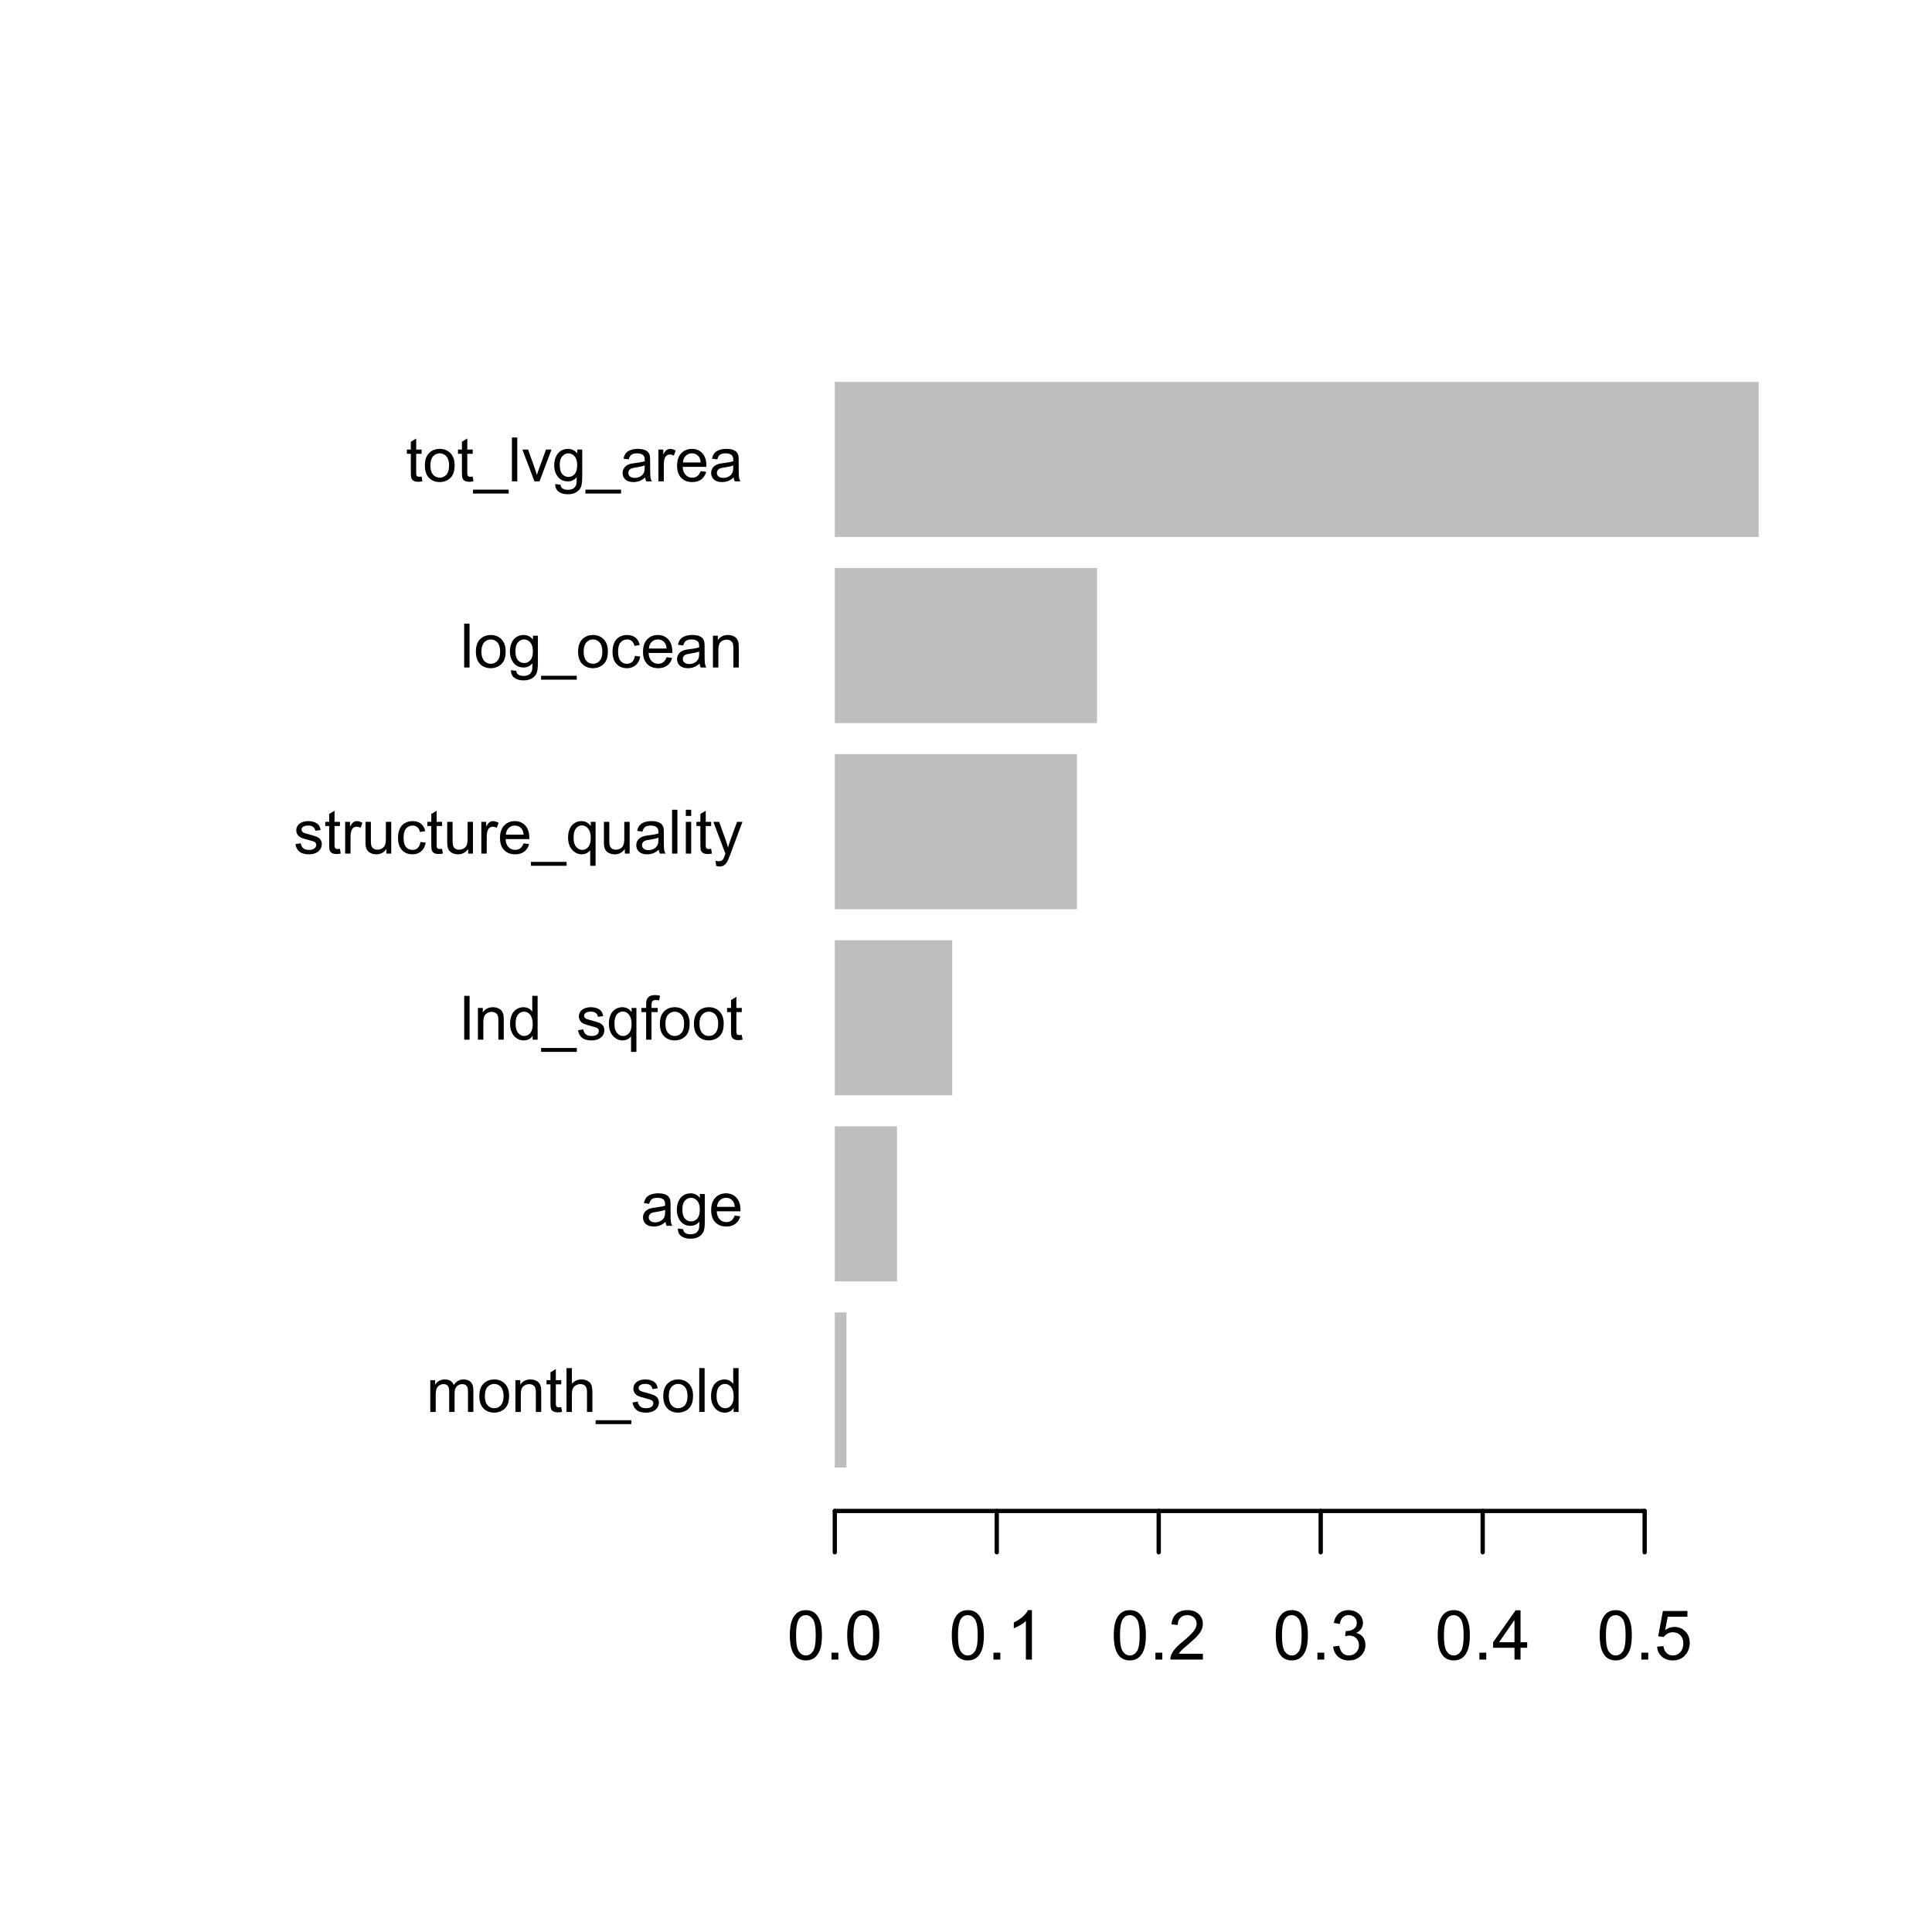 <?xml version="1.0" encoding="UTF-8"?>
<svg xmlns="http://www.w3.org/2000/svg" xmlns:xlink="http://www.w3.org/1999/xlink" width="337pt" height="337pt" viewBox="0 0 337 337" version="1.1">
<defs>
<g>
<symbol overflow="visible" id="glyph0-0">
<path style="stroke:none;" d="M 1.336 0 L 1.336 -6.68 L 6.68 -6.68 L 6.68 0 Z M 1.504 -0.168 L 6.512 -0.168 L 6.512 -6.512 L 1.504 -6.512 Z M 1.504 -0.168 "/>
</symbol>
<symbol overflow="visible" id="glyph0-1">
<path style="stroke:none;" d="M 0.703 0 L 0.703 -5.543 L 1.543 -5.543 L 1.543 -4.766 C 1.715 -5.031 1.949 -5.25 2.238 -5.418 C 2.527 -5.582 2.855 -5.664 3.227 -5.668 C 3.633 -5.664 3.969 -5.578 4.234 -5.41 C 4.496 -5.238 4.68 -5 4.789 -4.695 C 5.227 -5.34 5.797 -5.664 6.5 -5.668 C 7.047 -5.664 7.473 -5.512 7.77 -5.211 C 8.066 -4.902 8.215 -4.434 8.215 -3.805 L 8.215 0 L 7.277 0 L 7.277 -3.492 C 7.277 -3.867 7.246 -4.137 7.188 -4.301 C 7.125 -4.465 7.016 -4.598 6.855 -4.699 C 6.695 -4.801 6.508 -4.852 6.293 -4.852 C 5.902 -4.852 5.578 -4.719 5.32 -4.461 C 5.062 -4.199 4.934 -3.785 4.938 -3.219 L 4.938 0 L 3.996 0 L 3.996 -3.602 C 3.996 -4.016 3.918 -4.328 3.766 -4.539 C 3.613 -4.746 3.363 -4.852 3.016 -4.852 C 2.75 -4.852 2.504 -4.781 2.281 -4.641 C 2.055 -4.5 1.895 -4.297 1.793 -4.031 C 1.691 -3.766 1.641 -3.379 1.645 -2.875 L 1.645 0 Z M 0.703 0 "/>
</symbol>
<symbol overflow="visible" id="glyph0-2">
<path style="stroke:none;" d="M 0.355 -2.77 C 0.352 -3.793 0.637 -4.555 1.211 -5.051 C 1.684 -5.461 2.266 -5.664 2.953 -5.668 C 3.715 -5.664 4.336 -5.414 4.82 -4.918 C 5.301 -4.414 5.543 -3.727 5.547 -2.848 C 5.543 -2.133 5.438 -1.57 5.227 -1.164 C 5.012 -0.754 4.699 -0.438 4.293 -0.215 C 3.883 0.012 3.438 0.121 2.953 0.125 C 2.176 0.121 1.547 -0.125 1.07 -0.621 C 0.59 -1.117 0.352 -1.832 0.355 -2.77 Z M 1.32 -2.77 C 1.316 -2.059 1.473 -1.527 1.785 -1.176 C 2.094 -0.82 2.484 -0.645 2.953 -0.648 C 3.418 -0.645 3.805 -0.82 4.117 -1.18 C 4.426 -1.531 4.582 -2.074 4.582 -2.801 C 4.582 -3.484 4.426 -4.004 4.113 -4.359 C 3.801 -4.711 3.414 -4.887 2.953 -4.891 C 2.484 -4.887 2.094 -4.711 1.785 -4.363 C 1.473 -4.008 1.316 -3.477 1.32 -2.77 Z M 1.32 -2.77 "/>
</symbol>
<symbol overflow="visible" id="glyph0-3">
<path style="stroke:none;" d="M 0.703 0 L 0.703 -5.543 L 1.551 -5.543 L 1.551 -4.754 C 1.953 -5.359 2.539 -5.664 3.312 -5.668 C 3.641 -5.664 3.949 -5.605 4.234 -5.484 C 4.512 -5.363 4.723 -5.203 4.863 -5.012 C 5 -4.816 5.098 -4.586 5.156 -4.32 C 5.188 -4.141 5.203 -3.836 5.207 -3.406 L 5.207 0 L 4.27 0 L 4.27 -3.371 C 4.266 -3.75 4.23 -4.035 4.16 -4.227 C 4.086 -4.414 3.953 -4.566 3.77 -4.68 C 3.582 -4.793 3.363 -4.852 3.113 -4.852 C 2.711 -4.852 2.367 -4.723 2.078 -4.469 C 1.785 -4.215 1.641 -3.734 1.645 -3.027 L 1.645 0 Z M 0.703 0 "/>
</symbol>
<symbol overflow="visible" id="glyph0-4">
<path style="stroke:none;" d="M 2.754 -0.84 L 2.891 -0.012 C 2.625 0.043 2.391 0.07 2.18 0.074 C 1.836 0.07 1.57 0.02 1.387 -0.086 C 1.195 -0.191 1.062 -0.332 0.988 -0.512 C 0.91 -0.684 0.871 -1.055 0.875 -1.621 L 0.875 -4.812 L 0.188 -4.812 L 0.188 -5.543 L 0.875 -5.543 L 0.875 -6.914 L 1.812 -7.477 L 1.812 -5.543 L 2.754 -5.543 L 2.754 -4.812 L 1.812 -4.812 L 1.812 -1.57 C 1.809 -1.301 1.824 -1.125 1.859 -1.051 C 1.891 -0.973 1.945 -0.914 2.02 -0.871 C 2.094 -0.824 2.203 -0.801 2.344 -0.805 C 2.445 -0.801 2.582 -0.812 2.754 -0.84 Z M 2.754 -0.84 "/>
</symbol>
<symbol overflow="visible" id="glyph0-5">
<path style="stroke:none;" d="M 0.703 0 L 0.703 -7.648 L 1.645 -7.648 L 1.645 -4.906 C 2.078 -5.41 2.633 -5.664 3.305 -5.668 C 3.711 -5.664 4.066 -5.582 4.371 -5.422 C 4.676 -5.258 4.891 -5.035 5.023 -4.75 C 5.148 -4.465 5.215 -4.051 5.219 -3.512 L 5.219 0 L 4.277 0 L 4.277 -3.512 C 4.277 -3.977 4.176 -4.32 3.973 -4.535 C 3.77 -4.75 3.48 -4.855 3.109 -4.859 C 2.828 -4.855 2.566 -4.785 2.324 -4.641 C 2.078 -4.496 1.902 -4.301 1.801 -4.055 C 1.691 -3.805 1.641 -3.461 1.645 -3.031 L 1.645 0 Z M 0.703 0 "/>
</symbol>
<symbol overflow="visible" id="glyph0-6">
<path style="stroke:none;" d="M -0.16 2.125 L -0.16 1.445 L 6.062 1.445 L 6.062 2.125 Z M -0.16 2.125 "/>
</symbol>
<symbol overflow="visible" id="glyph0-7">
<path style="stroke:none;" d="M 0.328 -1.652 L 1.258 -1.801 C 1.309 -1.426 1.453 -1.141 1.691 -0.945 C 1.93 -0.742 2.262 -0.645 2.691 -0.648 C 3.121 -0.645 3.441 -0.73 3.652 -0.91 C 3.855 -1.082 3.961 -1.289 3.965 -1.527 C 3.961 -1.738 3.867 -1.906 3.688 -2.031 C 3.555 -2.113 3.238 -2.219 2.73 -2.348 C 2.039 -2.52 1.559 -2.668 1.297 -2.797 C 1.027 -2.922 0.828 -3.098 0.691 -3.324 C 0.551 -3.547 0.48 -3.797 0.484 -4.07 C 0.48 -4.316 0.535 -4.543 0.652 -4.754 C 0.762 -4.961 0.918 -5.137 1.117 -5.281 C 1.262 -5.383 1.461 -5.477 1.715 -5.555 C 1.965 -5.629 2.234 -5.664 2.527 -5.668 C 2.957 -5.664 3.34 -5.602 3.668 -5.477 C 3.996 -5.348 4.238 -5.18 4.398 -4.969 C 4.551 -4.754 4.66 -4.469 4.723 -4.113 L 3.805 -3.988 C 3.758 -4.27 3.637 -4.492 3.441 -4.652 C 3.238 -4.812 2.957 -4.891 2.594 -4.895 C 2.16 -4.891 1.852 -4.82 1.668 -4.68 C 1.484 -4.535 1.395 -4.367 1.395 -4.18 C 1.395 -4.055 1.43 -3.945 1.508 -3.852 C 1.578 -3.746 1.699 -3.664 1.867 -3.602 C 1.957 -3.562 2.234 -3.48 2.699 -3.359 C 3.359 -3.18 3.82 -3.035 4.086 -2.922 C 4.344 -2.809 4.551 -2.645 4.703 -2.43 C 4.852 -2.215 4.926 -1.949 4.93 -1.629 C 4.926 -1.316 4.836 -1.02 4.656 -0.742 C 4.473 -0.465 4.211 -0.25 3.867 -0.102 C 3.523 0.051 3.133 0.121 2.699 0.125 C 1.977 0.121 1.426 -0.023 1.051 -0.324 C 0.668 -0.621 0.43 -1.066 0.328 -1.652 Z M 0.328 -1.652 "/>
</symbol>
<symbol overflow="visible" id="glyph0-8">
<path style="stroke:none;" d="M 0.684 0 L 0.684 -7.648 L 1.621 -7.648 L 1.621 0 Z M 0.684 0 "/>
</symbol>
<symbol overflow="visible" id="glyph0-9">
<path style="stroke:none;" d="M 4.301 0 L 4.301 -0.699 C 3.949 -0.148 3.43 0.121 2.75 0.125 C 2.305 0.121 1.898 0.004 1.531 -0.238 C 1.156 -0.48 0.871 -0.82 0.672 -1.258 C 0.465 -1.691 0.363 -2.195 0.367 -2.766 C 0.363 -3.316 0.453 -3.816 0.641 -4.27 C 0.82 -4.719 1.098 -5.062 1.469 -5.305 C 1.836 -5.543 2.25 -5.664 2.707 -5.668 C 3.043 -5.664 3.34 -5.594 3.602 -5.453 C 3.859 -5.309 4.07 -5.125 4.238 -4.906 L 4.238 -7.648 L 5.172 -7.648 L 5.172 0 Z M 1.332 -2.766 C 1.328 -2.055 1.477 -1.523 1.777 -1.172 C 2.074 -0.82 2.43 -0.645 2.84 -0.648 C 3.246 -0.645 3.594 -0.812 3.883 -1.148 C 4.168 -1.484 4.312 -1.996 4.316 -2.688 C 4.312 -3.441 4.164 -3.996 3.875 -4.355 C 3.578 -4.707 3.219 -4.887 2.797 -4.891 C 2.375 -4.887 2.027 -4.715 1.75 -4.379 C 1.469 -4.035 1.328 -3.5 1.332 -2.766 Z M 1.332 -2.766 "/>
</symbol>
<symbol overflow="visible" id="glyph0-10">
<path style="stroke:none;" d="M 4.32 -0.684 C 3.969 -0.383 3.633 -0.172 3.312 -0.055 C 2.988 0.066 2.645 0.121 2.281 0.125 C 1.668 0.121 1.199 -0.023 0.875 -0.32 C 0.547 -0.613 0.387 -0.992 0.387 -1.461 C 0.387 -1.727 0.445 -1.977 0.57 -2.203 C 0.691 -2.43 0.855 -2.609 1.055 -2.746 C 1.254 -2.879 1.477 -2.98 1.73 -3.051 C 1.91 -3.098 2.191 -3.145 2.566 -3.191 C 3.324 -3.281 3.883 -3.391 4.242 -3.516 C 4.242 -3.645 4.242 -3.727 4.246 -3.762 C 4.242 -4.145 4.152 -4.414 3.98 -4.57 C 3.738 -4.781 3.383 -4.887 2.91 -4.891 C 2.469 -4.887 2.145 -4.809 1.934 -4.656 C 1.723 -4.5 1.566 -4.227 1.465 -3.836 L 0.547 -3.961 C 0.625 -4.352 0.762 -4.668 0.957 -4.91 C 1.145 -5.152 1.422 -5.336 1.789 -5.469 C 2.148 -5.598 2.57 -5.664 3.047 -5.668 C 3.52 -5.664 3.902 -5.609 4.199 -5.5 C 4.492 -5.387 4.711 -5.246 4.852 -5.078 C 4.992 -4.91 5.09 -4.699 5.145 -4.441 C 5.176 -4.277 5.191 -3.988 5.191 -3.574 L 5.191 -2.32 C 5.191 -1.445 5.211 -0.891 5.25 -0.664 C 5.289 -0.43 5.367 -0.211 5.488 0 L 4.508 0 C 4.406 -0.195 4.344 -0.422 4.32 -0.684 Z M 4.242 -2.781 C 3.898 -2.641 3.387 -2.523 2.707 -2.426 C 2.32 -2.371 2.047 -2.309 1.887 -2.238 C 1.727 -2.168 1.602 -2.062 1.516 -1.93 C 1.426 -1.793 1.383 -1.648 1.387 -1.488 C 1.383 -1.238 1.477 -1.027 1.672 -0.859 C 1.859 -0.691 2.137 -0.609 2.504 -0.609 C 2.863 -0.609 3.188 -0.688 3.469 -0.848 C 3.75 -1.004 3.957 -1.219 4.09 -1.496 C 4.191 -1.707 4.242 -2.023 4.242 -2.438 Z M 4.242 -2.781 "/>
</symbol>
<symbol overflow="visible" id="glyph0-11">
<path style="stroke:none;" d="M 0.531 0.461 L 1.445 0.594 C 1.48 0.871 1.586 1.078 1.762 1.211 C 1.992 1.383 2.312 1.469 2.719 1.473 C 3.152 1.469 3.488 1.383 3.727 1.211 C 3.961 1.035 4.121 0.793 4.207 0.48 C 4.254 0.285 4.273 -0.117 4.273 -0.727 C 3.859 -0.242 3.348 0 2.738 0 C 1.973 0 1.383 -0.273 0.969 -0.824 C 0.547 -1.371 0.34 -2.031 0.344 -2.801 C 0.34 -3.328 0.434 -3.816 0.629 -4.266 C 0.816 -4.711 1.094 -5.055 1.461 -5.301 C 1.82 -5.543 2.25 -5.664 2.746 -5.668 C 3.398 -5.664 3.938 -5.402 4.363 -4.875 L 4.363 -5.543 L 5.227 -5.543 L 5.227 -0.75 C 5.227 0.109 5.137 0.719 4.965 1.082 C 4.785 1.438 4.508 1.723 4.129 1.934 C 3.746 2.145 3.277 2.25 2.723 2.25 C 2.059 2.25 1.523 2.098 1.121 1.801 C 0.711 1.5 0.516 1.055 0.531 0.461 Z M 1.309 -2.871 C 1.305 -2.141 1.449 -1.609 1.742 -1.277 C 2.027 -0.941 2.391 -0.773 2.828 -0.777 C 3.258 -0.773 3.621 -0.938 3.914 -1.273 C 4.203 -1.602 4.348 -2.125 4.352 -2.84 C 4.348 -3.516 4.195 -4.027 3.898 -4.371 C 3.594 -4.715 3.234 -4.887 2.812 -4.891 C 2.395 -4.887 2.039 -4.715 1.746 -4.379 C 1.453 -4.035 1.305 -3.535 1.309 -2.871 Z M 1.309 -2.871 "/>
</symbol>
<symbol overflow="visible" id="glyph0-12">
<path style="stroke:none;" d="M 4.496 -1.785 L 5.469 -1.664 C 5.312 -1.094 5.031 -0.652 4.617 -0.344 C 4.203 -0.031 3.672 0.121 3.031 0.125 C 2.219 0.121 1.578 -0.125 1.102 -0.621 C 0.625 -1.121 0.387 -1.82 0.391 -2.723 C 0.387 -3.652 0.625 -4.375 1.109 -4.895 C 1.586 -5.406 2.211 -5.664 2.98 -5.668 C 3.719 -5.664 4.324 -5.414 4.793 -4.91 C 5.262 -4.402 5.496 -3.691 5.5 -2.781 C 5.496 -2.723 5.496 -2.641 5.496 -2.531 L 1.363 -2.531 C 1.395 -1.922 1.566 -1.453 1.879 -1.133 C 2.188 -0.805 2.574 -0.645 3.035 -0.648 C 3.379 -0.645 3.672 -0.734 3.918 -0.918 C 4.16 -1.098 4.352 -1.387 4.496 -1.785 Z M 1.414 -3.305 L 4.508 -3.305 C 4.461 -3.77 4.344 -4.117 4.152 -4.352 C 3.852 -4.711 3.465 -4.891 2.988 -4.895 C 2.559 -4.891 2.195 -4.746 1.902 -4.461 C 1.605 -4.168 1.441 -3.785 1.414 -3.305 Z M 1.414 -3.305 "/>
</symbol>
<symbol overflow="visible" id="glyph0-13">
<path style="stroke:none;" d="M 4.238 2.125 L 4.238 -0.59 C 4.09 -0.383 3.887 -0.211 3.625 -0.078 C 3.359 0.059 3.078 0.121 2.785 0.125 C 2.125 0.121 1.559 -0.137 1.086 -0.66 C 0.609 -1.184 0.375 -1.906 0.375 -2.824 C 0.375 -3.379 0.469 -3.875 0.664 -4.32 C 0.852 -4.758 1.133 -5.094 1.504 -5.324 C 1.867 -5.551 2.27 -5.664 2.715 -5.668 C 3.395 -5.664 3.934 -5.375 4.332 -4.801 L 4.332 -5.543 L 5.176 -5.543 L 5.176 2.125 Z M 1.34 -2.785 C 1.336 -2.066 1.484 -1.531 1.789 -1.18 C 2.086 -0.82 2.445 -0.645 2.863 -0.648 C 3.262 -0.645 3.605 -0.812 3.898 -1.156 C 4.184 -1.492 4.328 -2.008 4.332 -2.703 C 4.328 -3.438 4.176 -3.992 3.875 -4.367 C 3.566 -4.734 3.211 -4.922 2.801 -4.926 C 2.395 -4.922 2.047 -4.75 1.766 -4.406 C 1.477 -4.059 1.336 -3.516 1.34 -2.785 Z M 1.34 -2.785 "/>
</symbol>
<symbol overflow="visible" id="glyph0-14">
<path style="stroke:none;" d="M 0.93 0 L 0.93 -4.812 L 0.098 -4.812 L 0.098 -5.543 L 0.93 -5.543 L 0.93 -6.133 C 0.926 -6.5 0.957 -6.777 1.027 -6.961 C 1.113 -7.203 1.273 -7.398 1.504 -7.551 C 1.73 -7.703 2.051 -7.781 2.461 -7.781 C 2.727 -7.781 3.02 -7.75 3.34 -7.688 L 3.199 -6.867 C 3.004 -6.898 2.816 -6.914 2.645 -6.918 C 2.355 -6.914 2.156 -6.852 2.039 -6.734 C 1.922 -6.609 1.863 -6.383 1.863 -6.055 L 1.863 -5.543 L 2.941 -5.543 L 2.941 -4.812 L 1.863 -4.812 L 1.863 0 Z M 0.93 0 "/>
</symbol>
<symbol overflow="visible" id="glyph0-15">
<path style="stroke:none;" d="M 0.695 0 L 0.695 -5.543 L 1.539 -5.543 L 1.539 -4.703 C 1.754 -5.09 1.953 -5.348 2.137 -5.477 C 2.316 -5.602 2.516 -5.664 2.738 -5.668 C 3.051 -5.664 3.375 -5.562 3.703 -5.363 L 3.383 -4.492 C 3.148 -4.625 2.918 -4.691 2.691 -4.695 C 2.48 -4.691 2.297 -4.629 2.137 -4.508 C 1.973 -4.383 1.855 -4.215 1.789 -3.996 C 1.68 -3.66 1.629 -3.293 1.633 -2.902 L 1.633 0 Z M 0.695 0 "/>
</symbol>
<symbol overflow="visible" id="glyph0-16">
<path style="stroke:none;" d="M 4.336 0 L 4.336 -0.812 C 3.902 -0.188 3.316 0.121 2.578 0.125 C 2.25 0.121 1.941 0.062 1.66 -0.062 C 1.375 -0.184 1.168 -0.34 1.031 -0.535 C 0.891 -0.723 0.793 -0.957 0.742 -1.23 C 0.699 -1.414 0.68 -1.707 0.684 -2.109 L 0.684 -5.543 L 1.621 -5.543 L 1.621 -2.469 C 1.617 -1.973 1.637 -1.645 1.68 -1.477 C 1.738 -1.227 1.863 -1.031 2.055 -0.895 C 2.246 -0.75 2.484 -0.68 2.766 -0.684 C 3.047 -0.68 3.309 -0.75 3.559 -0.898 C 3.801 -1.039 3.977 -1.238 4.082 -1.488 C 4.184 -1.738 4.234 -2.098 4.238 -2.574 L 4.238 -5.543 L 5.176 -5.543 L 5.176 0 Z M 4.336 0 "/>
</symbol>
<symbol overflow="visible" id="glyph0-17">
<path style="stroke:none;" d="M 4.32 -2.031 L 5.242 -1.91 C 5.141 -1.27 4.883 -0.77 4.469 -0.414 C 4.051 -0.055 3.539 0.121 2.938 0.125 C 2.176 0.121 1.566 -0.121 1.109 -0.617 C 0.645 -1.109 0.414 -1.82 0.418 -2.75 C 0.414 -3.344 0.516 -3.867 0.715 -4.32 C 0.91 -4.766 1.211 -5.102 1.617 -5.328 C 2.023 -5.551 2.465 -5.664 2.941 -5.668 C 3.543 -5.664 4.035 -5.512 4.418 -5.211 C 4.801 -4.902 5.047 -4.473 5.156 -3.914 L 4.242 -3.773 C 4.156 -4.145 4 -4.422 3.781 -4.613 C 3.555 -4.797 3.289 -4.891 2.98 -4.895 C 2.504 -4.891 2.117 -4.723 1.824 -4.383 C 1.527 -4.043 1.383 -3.508 1.383 -2.777 C 1.383 -2.031 1.523 -1.488 1.809 -1.152 C 2.094 -0.812 2.465 -0.645 2.926 -0.648 C 3.293 -0.645 3.602 -0.758 3.852 -0.984 C 4.094 -1.211 4.25 -1.559 4.32 -2.031 Z M 4.32 -2.031 "/>
</symbol>
<symbol overflow="visible" id="glyph0-18">
<path style="stroke:none;" d="M 0.711 -6.57 L 0.711 -7.648 L 1.648 -7.648 L 1.648 -6.57 Z M 0.711 0 L 0.711 -5.543 L 1.648 -5.543 L 1.648 0 Z M 0.711 0 "/>
</symbol>
<symbol overflow="visible" id="glyph0-19">
<path style="stroke:none;" d="M 0.664 2.133 L 0.559 1.254 C 0.762 1.309 0.941 1.336 1.098 1.336 C 1.301 1.336 1.469 1.301 1.598 1.23 C 1.719 1.16 1.82 1.062 1.906 0.938 C 1.961 0.844 2.059 0.609 2.191 0.238 C 2.207 0.184 2.234 0.109 2.273 0.012 L 0.172 -5.543 L 1.184 -5.543 L 2.336 -2.332 C 2.484 -1.926 2.617 -1.496 2.738 -1.047 C 2.844 -1.477 2.973 -1.898 3.125 -2.312 L 4.309 -5.543 L 5.25 -5.543 L 3.141 0.094 C 2.914 0.703 2.738 1.121 2.613 1.352 C 2.445 1.66 2.254 1.887 2.039 2.031 C 1.82 2.176 1.562 2.25 1.27 2.25 C 1.086 2.25 0.883 2.211 0.664 2.133 Z M 0.664 2.133 "/>
</symbol>
<symbol overflow="visible" id="glyph0-20">
<path style="stroke:none;" d="M 2.242 0 L 0.137 -5.543 L 1.129 -5.543 L 2.316 -2.223 C 2.441 -1.859 2.562 -1.488 2.672 -1.105 C 2.754 -1.395 2.867 -1.746 3.02 -2.16 L 4.254 -5.543 L 5.219 -5.543 L 3.121 0 Z M 2.242 0 "/>
</symbol>
<symbol overflow="visible" id="glyph1-0">
<path style="stroke:none;" d="M 1.5 0 L 1.5 -7.5 L 7.5 -7.5 L 7.5 0 Z M 1.688 -0.188 L 7.312 -0.188 L 7.312 -7.312 L 1.688 -7.312 Z M 1.688 -0.188 "/>
</symbol>
<symbol overflow="visible" id="glyph1-1">
<path style="stroke:none;" d="M 0.5 -4.234 C 0.496 -5.246 0.602 -6.062 0.812 -6.688 C 1.02 -7.305 1.328 -7.785 1.742 -8.121 C 2.148 -8.457 2.668 -8.625 3.297 -8.625 C 3.758 -8.625 4.164 -8.531 4.512 -8.348 C 4.855 -8.16 5.141 -7.891 5.371 -7.543 C 5.594 -7.191 5.773 -6.766 5.906 -6.266 C 6.035 -5.762 6.098 -5.086 6.102 -4.234 C 6.098 -3.227 5.996 -2.414 5.789 -1.797 C 5.578 -1.176 5.266 -0.695 4.859 -0.359 C 4.445 -0.02 3.926 0.145 3.297 0.148 C 2.465 0.145 1.816 -0.148 1.348 -0.742 C 0.781 -1.457 0.496 -2.621 0.5 -4.234 Z M 1.582 -4.234 C 1.582 -2.824 1.746 -1.887 2.074 -1.418 C 2.402 -0.949 2.809 -0.715 3.297 -0.719 C 3.777 -0.715 4.184 -0.949 4.52 -1.422 C 4.848 -1.887 5.016 -2.824 5.016 -4.234 C 5.016 -5.648 4.848 -6.59 4.52 -7.055 C 4.184 -7.516 3.773 -7.746 3.289 -7.75 C 2.801 -7.746 2.414 -7.543 2.125 -7.137 C 1.762 -6.613 1.582 -5.645 1.582 -4.234 Z M 1.582 -4.234 "/>
</symbol>
<symbol overflow="visible" id="glyph1-2">
<path style="stroke:none;" d="M 1.09 0 L 1.09 -1.203 L 2.289 -1.203 L 2.289 0 Z M 1.09 0 "/>
</symbol>
<symbol overflow="visible" id="glyph1-3">
<path style="stroke:none;" d="M 4.469 0 L 3.414 0 L 3.414 -6.719 C 3.16 -6.477 2.828 -6.234 2.414 -5.996 C 2 -5.75 1.629 -5.57 1.305 -5.449 L 1.305 -6.469 C 1.895 -6.742 2.41 -7.078 2.852 -7.477 C 3.293 -7.871 3.605 -8.254 3.789 -8.625 L 4.469 -8.625 Z M 4.469 0 "/>
</symbol>
<symbol overflow="visible" id="glyph1-4">
<path style="stroke:none;" d="M 6.039 -1.016 L 6.039 0 L 0.363 0 C 0.355 -0.254 0.395 -0.496 0.484 -0.734 C 0.629 -1.117 0.859 -1.5 1.18 -1.875 C 1.492 -2.25 1.953 -2.684 2.562 -3.176 C 3.492 -3.941 4.125 -4.547 4.453 -4.992 C 4.781 -5.438 4.945 -5.859 4.945 -6.266 C 4.945 -6.68 4.793 -7.031 4.496 -7.32 C 4.191 -7.602 3.805 -7.746 3.328 -7.75 C 2.82 -7.746 2.414 -7.594 2.109 -7.293 C 1.805 -6.984 1.648 -6.562 1.648 -6.031 L 0.562 -6.141 C 0.633 -6.945 0.91 -7.559 1.398 -7.988 C 1.879 -8.41 2.531 -8.625 3.352 -8.625 C 4.172 -8.625 4.824 -8.395 5.309 -7.938 C 5.789 -7.48 6.027 -6.914 6.031 -6.242 C 6.027 -5.895 5.957 -5.559 5.82 -5.227 C 5.676 -4.891 5.441 -4.539 5.117 -4.176 C 4.789 -3.805 4.25 -3.301 3.492 -2.664 C 2.859 -2.129 2.453 -1.77 2.273 -1.582 C 2.094 -1.395 1.945 -1.203 1.828 -1.016 Z M 6.039 -1.016 "/>
</symbol>
<symbol overflow="visible" id="glyph1-5">
<path style="stroke:none;" d="M 0.504 -2.266 L 1.559 -2.406 C 1.68 -1.809 1.883 -1.379 2.176 -1.113 C 2.465 -0.848 2.82 -0.715 3.242 -0.719 C 3.734 -0.715 4.152 -0.887 4.496 -1.234 C 4.832 -1.574 5.004 -2 5.008 -2.516 C 5.004 -2.996 4.848 -3.395 4.535 -3.711 C 4.219 -4.023 3.816 -4.184 3.328 -4.184 C 3.129 -4.184 2.879 -4.145 2.586 -4.066 L 2.703 -4.992 C 2.766 -4.984 2.824 -4.98 2.871 -4.98 C 3.32 -4.98 3.723 -5.098 4.086 -5.332 C 4.441 -5.566 4.621 -5.926 4.625 -6.414 C 4.621 -6.801 4.492 -7.121 4.23 -7.375 C 3.965 -7.629 3.625 -7.758 3.219 -7.758 C 2.805 -7.758 2.465 -7.629 2.191 -7.371 C 1.918 -7.113 1.742 -6.727 1.664 -6.211 L 0.609 -6.398 C 0.738 -7.105 1.031 -7.652 1.488 -8.043 C 1.941 -8.43 2.508 -8.625 3.195 -8.625 C 3.66 -8.625 4.094 -8.523 4.488 -8.324 C 4.879 -8.121 5.18 -7.848 5.391 -7.5 C 5.602 -7.148 5.707 -6.777 5.707 -6.391 C 5.707 -6.02 5.605 -5.684 5.406 -5.379 C 5.207 -5.074 4.914 -4.832 4.523 -4.652 C 5.031 -4.535 5.426 -4.289 5.707 -3.922 C 5.988 -3.547 6.129 -3.086 6.129 -2.539 C 6.129 -1.785 5.855 -1.148 5.309 -0.629 C 4.762 -0.105 4.07 0.152 3.234 0.152 C 2.477 0.152 1.848 -0.07 1.355 -0.52 C 0.855 -0.969 0.574 -1.551 0.504 -2.266 Z M 0.504 -2.266 "/>
</symbol>
<symbol overflow="visible" id="glyph1-6">
<path style="stroke:none;" d="M 3.879 0 L 3.879 -2.055 L 0.152 -2.055 L 0.152 -3.023 L 4.07 -8.59 L 4.934 -8.59 L 4.934 -3.023 L 6.094 -3.023 L 6.094 -2.055 L 4.934 -2.055 L 4.934 0 Z M 3.879 -3.023 L 3.879 -6.898 L 1.188 -3.023 Z M 3.879 -3.023 "/>
</symbol>
<symbol overflow="visible" id="glyph1-7">
<path style="stroke:none;" d="M 0.5 -2.25 L 1.605 -2.344 C 1.684 -1.805 1.871 -1.398 2.176 -1.125 C 2.473 -0.852 2.836 -0.715 3.258 -0.719 C 3.766 -0.715 4.195 -0.906 4.547 -1.293 C 4.898 -1.672 5.074 -2.18 5.074 -2.82 C 5.074 -3.414 4.902 -3.891 4.566 -4.242 C 4.227 -4.59 3.785 -4.762 3.242 -4.766 C 2.898 -4.762 2.594 -4.684 2.32 -4.531 C 2.047 -4.375 1.832 -4.176 1.676 -3.93 L 0.688 -4.062 L 1.516 -8.473 L 5.789 -8.473 L 5.789 -7.465 L 2.359 -7.465 L 1.898 -5.156 C 2.414 -5.516 2.953 -5.695 3.523 -5.695 C 4.27 -5.695 4.902 -5.434 5.422 -4.914 C 5.934 -4.395 6.191 -3.727 6.195 -2.914 C 6.191 -2.133 5.965 -1.461 5.516 -0.898 C 4.961 -0.199 4.211 0.145 3.258 0.148 C 2.477 0.145 1.836 -0.07 1.344 -0.508 C 0.844 -0.941 0.562 -1.523 0.5 -2.25 Z M 0.5 -2.25 "/>
</symbol>
</g>
</defs>
<g id="surface16">
<rect x="0" y="0" width="337" height="337" style="fill:rgb(100%,100%,100%);fill-opacity:1;stroke:none;"/>
<path style=" stroke:none;fill-rule:nonzero;fill:rgb(74.51%,74.51%,74.51%);fill-opacity:1;" d="M 145.613 255.984 L 147.652 255.984 L 147.652 228.93 L 145.613 228.93 Z M 145.613 255.984 "/>
<path style=" stroke:none;fill-rule:nonzero;fill:rgb(74.51%,74.51%,74.51%);fill-opacity:1;" d="M 145.613 223.523 L 156.469 223.523 L 156.469 196.469 L 145.613 196.469 Z M 145.613 223.523 "/>
<path style=" stroke:none;fill-rule:nonzero;fill:rgb(74.51%,74.51%,74.51%);fill-opacity:1;" d="M 145.613 191.059 L 166.105 191.059 L 166.105 164.004 L 145.613 164.004 Z M 145.613 191.059 "/>
<path style=" stroke:none;fill-rule:nonzero;fill:rgb(74.51%,74.51%,74.51%);fill-opacity:1;" d="M 145.613 158.594 L 187.859 158.594 L 187.859 131.539 L 145.613 131.539 Z M 145.613 158.594 "/>
<path style=" stroke:none;fill-rule:nonzero;fill:rgb(74.51%,74.51%,74.51%);fill-opacity:1;" d="M 145.613 126.133 L 191.359 126.133 L 191.359 99.078 L 145.613 99.078 Z M 145.613 126.133 "/>
<path style=" stroke:none;fill-rule:nonzero;fill:rgb(74.51%,74.51%,74.51%);fill-opacity:1;" d="M 145.613 93.668 L 306.762 93.668 L 306.762 66.613 L 145.613 66.613 Z M 145.613 93.668 "/>
<g style="fill:rgb(0%,0%,0%);fill-opacity:1;">
  <use xlink:href="#glyph0-1" x="74.355" y="246.285"/>
  <use xlink:href="#glyph0-2" x="83.257" y="246.285"/>
  <use xlink:href="#glyph0-3" x="89.2" y="246.285"/>
  <use xlink:href="#glyph0-4" x="95.143" y="246.285"/>
  <use xlink:href="#glyph0-5" x="98.112" y="246.285"/>
  <use xlink:href="#glyph0-6" x="104.056" y="246.285"/>
  <use xlink:href="#glyph0-7" x="109.999" y="246.285"/>
  <use xlink:href="#glyph0-2" x="115.342" y="246.285"/>
  <use xlink:href="#glyph0-8" x="121.285" y="246.285"/>
  <use xlink:href="#glyph0-9" x="123.659" y="246.285"/>
</g>
<g style="fill:rgb(0%,0%,0%);fill-opacity:1;">
  <use xlink:href="#glyph0-10" x="111.773" y="213.82"/>
  <use xlink:href="#glyph0-11" x="117.717" y="213.82"/>
  <use xlink:href="#glyph0-12" x="123.66" y="213.82"/>
</g>
<g style="fill:rgb(0%,0%,0%);fill-opacity:1;">
  <use xlink:href="#glyph0-8" x="80.289" y="181.355"/>
  <use xlink:href="#glyph0-3" x="82.663" y="181.355"/>
  <use xlink:href="#glyph0-9" x="88.606" y="181.355"/>
  <use xlink:href="#glyph0-6" x="94.55" y="181.355"/>
  <use xlink:href="#glyph0-7" x="100.493" y="181.355"/>
  <use xlink:href="#glyph0-13" x="105.836" y="181.355"/>
  <use xlink:href="#glyph0-14" x="111.779" y="181.355"/>
  <use xlink:href="#glyph0-2" x="114.748" y="181.355"/>
  <use xlink:href="#glyph0-2" x="120.691" y="181.355"/>
  <use xlink:href="#glyph0-4" x="126.634" y="181.355"/>
</g>
<g style="fill:rgb(0%,0%,0%);fill-opacity:1;">
  <use xlink:href="#glyph0-7" x="51.199" y="148.895"/>
  <use xlink:href="#glyph0-4" x="56.542" y="148.895"/>
  <use xlink:href="#glyph0-15" x="59.511" y="148.895"/>
  <use xlink:href="#glyph0-16" x="63.07" y="148.895"/>
  <use xlink:href="#glyph0-17" x="69.013" y="148.895"/>
  <use xlink:href="#glyph0-4" x="74.356" y="148.895"/>
  <use xlink:href="#glyph0-16" x="77.325" y="148.895"/>
  <use xlink:href="#glyph0-15" x="83.268" y="148.895"/>
  <use xlink:href="#glyph0-12" x="86.827" y="148.895"/>
  <use xlink:href="#glyph0-6" x="92.77" y="148.895"/>
  <use xlink:href="#glyph0-13" x="98.713" y="148.895"/>
  <use xlink:href="#glyph0-16" x="104.656" y="148.895"/>
  <use xlink:href="#glyph0-10" x="110.6" y="148.895"/>
  <use xlink:href="#glyph0-8" x="116.543" y="148.895"/>
  <use xlink:href="#glyph0-18" x="118.917" y="148.895"/>
  <use xlink:href="#glyph0-4" x="121.291" y="148.895"/>
  <use xlink:href="#glyph0-19" x="124.26" y="148.895"/>
</g>
<g style="fill:rgb(0%,0%,0%);fill-opacity:1;">
  <use xlink:href="#glyph0-8" x="80.281" y="116.43"/>
  <use xlink:href="#glyph0-2" x="82.655" y="116.43"/>
  <use xlink:href="#glyph0-11" x="88.599" y="116.43"/>
  <use xlink:href="#glyph0-6" x="94.542" y="116.43"/>
  <use xlink:href="#glyph0-2" x="100.485" y="116.43"/>
  <use xlink:href="#glyph0-17" x="106.428" y="116.43"/>
  <use xlink:href="#glyph0-12" x="111.771" y="116.43"/>
  <use xlink:href="#glyph0-10" x="117.714" y="116.43"/>
  <use xlink:href="#glyph0-3" x="123.657" y="116.43"/>
</g>
<g style="fill:rgb(0%,0%,0%);fill-opacity:1;">
  <use xlink:href="#glyph0-4" x="70.785" y="83.965"/>
  <use xlink:href="#glyph0-2" x="73.754" y="83.965"/>
  <use xlink:href="#glyph0-4" x="79.697" y="83.965"/>
  <use xlink:href="#glyph0-6" x="82.666" y="83.965"/>
  <use xlink:href="#glyph0-8" x="88.609" y="83.965"/>
  <use xlink:href="#glyph0-20" x="90.984" y="83.965"/>
  <use xlink:href="#glyph0-11" x="96.327" y="83.965"/>
  <use xlink:href="#glyph0-6" x="102.27" y="83.965"/>
  <use xlink:href="#glyph0-10" x="108.213" y="83.965"/>
  <use xlink:href="#glyph0-15" x="114.156" y="83.965"/>
  <use xlink:href="#glyph0-12" x="117.715" y="83.965"/>
  <use xlink:href="#glyph0-10" x="123.658" y="83.965"/>
</g>
<path style="fill:none;stroke-width:0.75;stroke-linecap:round;stroke-linejoin:round;stroke:rgb(0%,0%,0%);stroke-opacity:1;stroke-miterlimit:10;" d="M 145.613 263.559 L 286.879 263.559 "/>
<path style="fill:none;stroke-width:0.75;stroke-linecap:round;stroke-linejoin:round;stroke:rgb(0%,0%,0%);stroke-opacity:1;stroke-miterlimit:10;" d="M 145.613 263.559 L 145.613 270.762 "/>
<path style="fill:none;stroke-width:0.75;stroke-linecap:round;stroke-linejoin:round;stroke:rgb(0%,0%,0%);stroke-opacity:1;stroke-miterlimit:10;" d="M 173.863 263.559 L 173.863 270.762 "/>
<path style="fill:none;stroke-width:0.75;stroke-linecap:round;stroke-linejoin:round;stroke:rgb(0%,0%,0%);stroke-opacity:1;stroke-miterlimit:10;" d="M 202.117 263.559 L 202.117 270.762 "/>
<path style="fill:none;stroke-width:0.75;stroke-linecap:round;stroke-linejoin:round;stroke:rgb(0%,0%,0%);stroke-opacity:1;stroke-miterlimit:10;" d="M 230.371 263.559 L 230.371 270.762 "/>
<path style="fill:none;stroke-width:0.75;stroke-linecap:round;stroke-linejoin:round;stroke:rgb(0%,0%,0%);stroke-opacity:1;stroke-miterlimit:10;" d="M 258.625 263.559 L 258.625 270.762 "/>
<path style="fill:none;stroke-width:0.75;stroke-linecap:round;stroke-linejoin:round;stroke:rgb(0%,0%,0%);stroke-opacity:1;stroke-miterlimit:10;" d="M 286.879 263.559 L 286.879 270.762 "/>
<g style="fill:rgb(0%,0%,0%);fill-opacity:1;">
  <use xlink:href="#glyph1-1" x="137.273" y="289.48"/>
  <use xlink:href="#glyph1-2" x="143.947" y="289.48"/>
  <use xlink:href="#glyph1-1" x="147.281" y="289.48"/>
</g>
<g style="fill:rgb(0%,0%,0%);fill-opacity:1;">
  <use xlink:href="#glyph1-1" x="165.523" y="289.48"/>
  <use xlink:href="#glyph1-2" x="172.197" y="289.48"/>
  <use xlink:href="#glyph1-3" x="175.531" y="289.48"/>
</g>
<g style="fill:rgb(0%,0%,0%);fill-opacity:1;">
  <use xlink:href="#glyph1-1" x="193.777" y="289.48"/>
  <use xlink:href="#glyph1-2" x="200.451" y="289.48"/>
  <use xlink:href="#glyph1-4" x="203.785" y="289.48"/>
</g>
<g style="fill:rgb(0%,0%,0%);fill-opacity:1;">
  <use xlink:href="#glyph1-1" x="222.031" y="289.48"/>
  <use xlink:href="#glyph1-2" x="228.705" y="289.48"/>
  <use xlink:href="#glyph1-5" x="232.039" y="289.48"/>
</g>
<g style="fill:rgb(0%,0%,0%);fill-opacity:1;">
  <use xlink:href="#glyph1-1" x="250.285" y="289.48"/>
  <use xlink:href="#glyph1-2" x="256.959" y="289.48"/>
  <use xlink:href="#glyph1-6" x="260.293" y="289.48"/>
</g>
<g style="fill:rgb(0%,0%,0%);fill-opacity:1;">
  <use xlink:href="#glyph1-1" x="278.539" y="289.48"/>
  <use xlink:href="#glyph1-2" x="285.213" y="289.48"/>
  <use xlink:href="#glyph1-7" x="288.547" y="289.48"/>
</g>
</g>
</svg>
